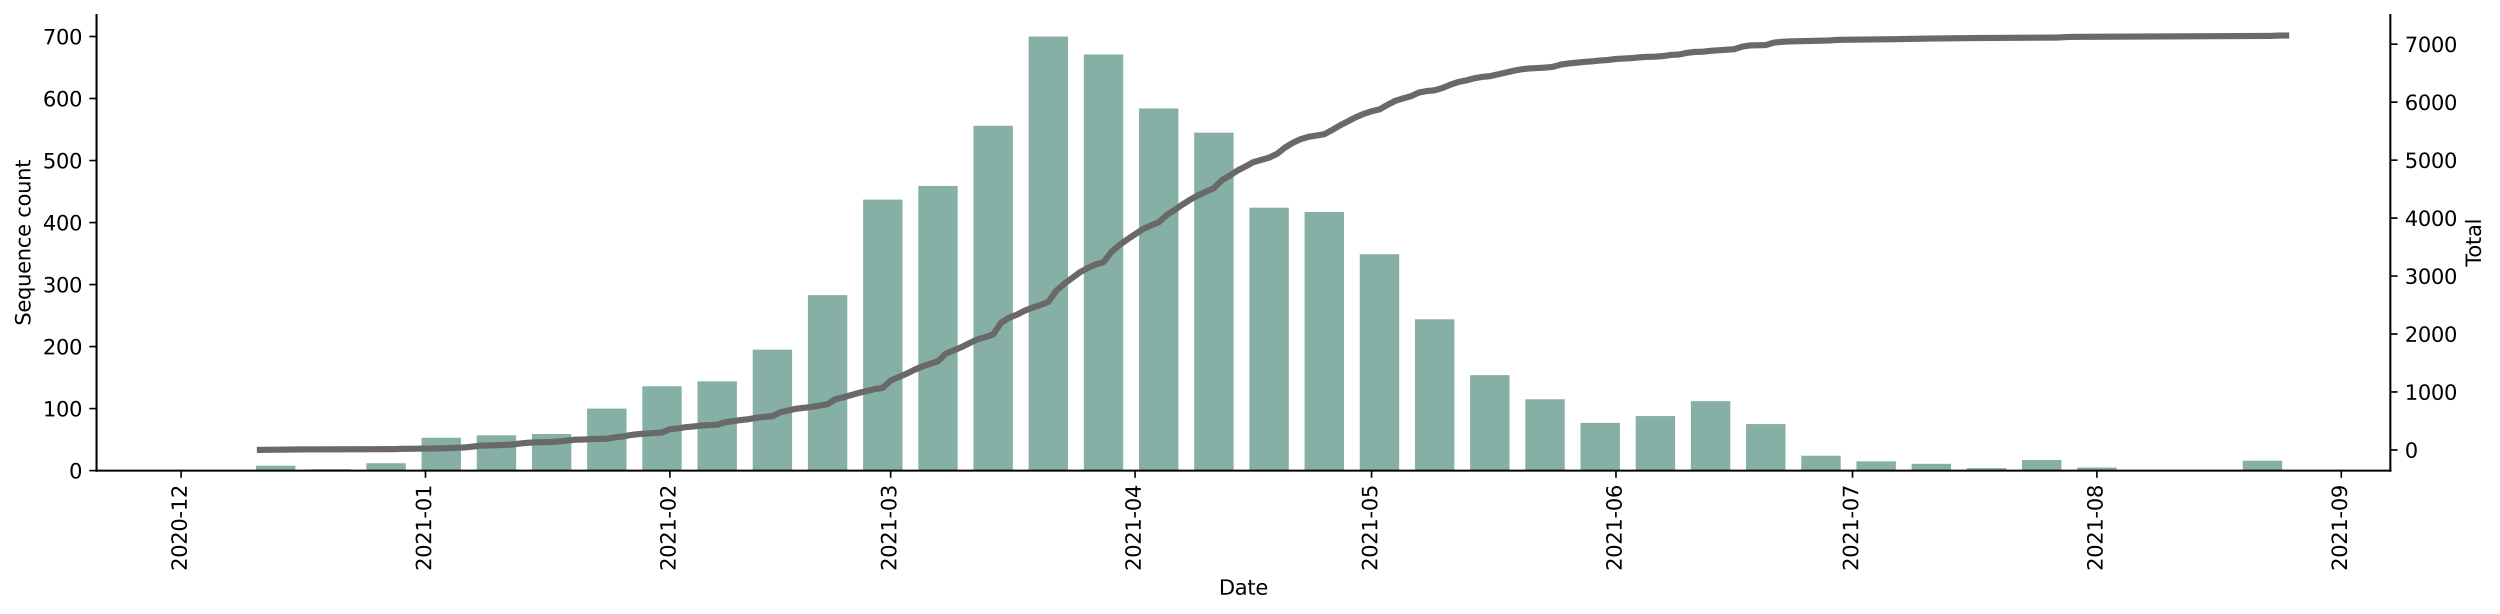 <?xml version="1.0" encoding="utf-8" standalone="no"?>
<!DOCTYPE svg PUBLIC "-//W3C//DTD SVG 1.1//EN"
  "http://www.w3.org/Graphics/SVG/1.1/DTD/svg11.dtd">
<svg height="298.621pt" version="1.1" viewBox="0 0 1216.294 298.621" width="1216.294pt" xmlns="http://www.w3.org/2000/svg" xmlns:xlink="http://www.w3.org/1999/xlink">
 <defs>
  <style type="text/css">*{stroke-linecap:butt;stroke-linejoin:round;}</style>
 </defs>
 <g id="figure_1">
  <g id="patch_1">
   <path d="M 0 298.621 
L 1216.294 298.621 
L 1216.294 0 
L 0 0 
z
" style="fill:#ffffff;"/>
  </g>
  <g id="axes_1">
   <g id="patch_2">
    <path d="M 46.966 228.96 
L 1162.966 228.96 
L 1162.966 7.2 
L 46.966 7.2 
z
" style="fill:#ffffff;"/>
   </g>
   <g id="patch_3">
    <path clip-path="url(#pee07e29922)" d="M 97.693 228.96 
L 116.871 228.96 
L 116.871 228.658 
L 97.693 228.658 
z
" style="fill:#86b0a6;"/>
   </g>
   <g id="patch_4">
    <path clip-path="url(#pee07e29922)" d="M 124.543 228.96 
L 143.721 228.96 
L 143.721 226.546 
L 124.543 226.546 
z
" style="fill:#86b0a6;"/>
   </g>
   <g id="patch_5">
    <path clip-path="url(#pee07e29922)" d="M 151.393 228.96 
L 170.571 228.96 
L 170.571 228.357 
L 151.393 228.357 
z
" style="fill:#86b0a6;"/>
   </g>
   <g id="patch_6">
    <path clip-path="url(#pee07e29922)" d="M 178.243 228.96 
L 197.421 228.96 
L 197.421 225.339 
L 178.243 225.339 
z
" style="fill:#86b0a6;"/>
   </g>
   <g id="patch_7">
    <path clip-path="url(#pee07e29922)" d="M 205.093 228.96 
L 224.271 228.96 
L 224.271 212.969 
L 205.093 212.969 
z
" style="fill:#86b0a6;"/>
   </g>
   <g id="patch_8">
    <path clip-path="url(#pee07e29922)" d="M 231.943 228.96 
L 251.121 228.96 
L 251.121 211.762 
L 231.943 211.762 
z
" style="fill:#86b0a6;"/>
   </g>
   <g id="patch_9">
    <path clip-path="url(#pee07e29922)" d="M 258.793 228.96 
L 277.971 228.96 
L 277.971 211.159 
L 258.793 211.159 
z
" style="fill:#86b0a6;"/>
   </g>
   <g id="patch_10">
    <path clip-path="url(#pee07e29922)" d="M 285.643 228.96 
L 304.821 228.96 
L 304.821 198.789 
L 285.643 198.789 
z
" style="fill:#86b0a6;"/>
   </g>
   <g id="patch_11">
    <path clip-path="url(#pee07e29922)" d="M 312.493 228.96 
L 331.671 228.96 
L 331.671 187.927 
L 312.493 187.927 
z
" style="fill:#86b0a6;"/>
   </g>
   <g id="patch_12">
    <path clip-path="url(#pee07e29922)" d="M 339.343 228.96 
L 358.521 228.96 
L 358.521 185.513 
L 339.343 185.513 
z
" style="fill:#86b0a6;"/>
   </g>
   <g id="patch_13">
    <path clip-path="url(#pee07e29922)" d="M 366.193 228.96 
L 385.371 228.96 
L 385.371 170.126 
L 366.193 170.126 
z
" style="fill:#86b0a6;"/>
   </g>
   <g id="patch_14">
    <path clip-path="url(#pee07e29922)" d="M 393.043 228.96 
L 412.221 228.96 
L 412.221 143.575 
L 393.043 143.575 
z
" style="fill:#86b0a6;"/>
   </g>
   <g id="patch_15">
    <path clip-path="url(#pee07e29922)" d="M 419.893 228.96 
L 439.071 228.96 
L 439.071 97.111 
L 419.893 97.111 
z
" style="fill:#86b0a6;"/>
   </g>
   <g id="patch_16">
    <path clip-path="url(#pee07e29922)" d="M 446.743 228.96 
L 465.921 228.96 
L 465.921 90.473 
L 446.743 90.473 
z
" style="fill:#86b0a6;"/>
   </g>
   <g id="patch_17">
    <path clip-path="url(#pee07e29922)" d="M 473.593 228.96 
L 492.771 228.96 
L 492.771 61.207 
L 473.593 61.207 
z
" style="fill:#86b0a6;"/>
   </g>
   <g id="patch_18">
    <path clip-path="url(#pee07e29922)" d="M 500.443 228.96 
L 519.621 228.96 
L 519.621 17.76 
L 500.443 17.76 
z
" style="fill:#86b0a6;"/>
   </g>
   <g id="patch_19">
    <path clip-path="url(#pee07e29922)" d="M 527.292 228.96 
L 546.471 228.96 
L 546.471 26.51 
L 527.292 26.51 
z
" style="fill:#86b0a6;"/>
   </g>
   <g id="patch_20">
    <path clip-path="url(#pee07e29922)" d="M 554.142 228.96 
L 573.321 228.96 
L 573.321 52.759 
L 554.142 52.759 
z
" style="fill:#86b0a6;"/>
   </g>
   <g id="patch_21">
    <path clip-path="url(#pee07e29922)" d="M 580.992 228.96 
L 600.171 228.96 
L 600.171 64.526 
L 580.992 64.526 
z
" style="fill:#86b0a6;"/>
   </g>
   <g id="patch_22">
    <path clip-path="url(#pee07e29922)" d="M 607.842 228.96 
L 627.021 228.96 
L 627.021 101.033 
L 607.842 101.033 
z
" style="fill:#86b0a6;"/>
   </g>
   <g id="patch_23">
    <path clip-path="url(#pee07e29922)" d="M 634.692 228.96 
L 653.871 228.96 
L 653.871 103.145 
L 634.692 103.145 
z
" style="fill:#86b0a6;"/>
   </g>
   <g id="patch_24">
    <path clip-path="url(#pee07e29922)" d="M 661.542 228.96 
L 680.721 228.96 
L 680.721 123.662 
L 661.542 123.662 
z
" style="fill:#86b0a6;"/>
   </g>
   <g id="patch_25">
    <path clip-path="url(#pee07e29922)" d="M 688.392 228.96 
L 707.571 228.96 
L 707.571 155.342 
L 688.392 155.342 
z
" style="fill:#86b0a6;"/>
   </g>
   <g id="patch_26">
    <path clip-path="url(#pee07e29922)" d="M 715.242 228.96 
L 734.421 228.96 
L 734.421 182.496 
L 715.242 182.496 
z
" style="fill:#86b0a6;"/>
   </g>
   <g id="patch_27">
    <path clip-path="url(#pee07e29922)" d="M 742.092 228.96 
L 761.271 228.96 
L 761.271 194.263 
L 742.092 194.263 
z
" style="fill:#86b0a6;"/>
   </g>
   <g id="patch_28">
    <path clip-path="url(#pee07e29922)" d="M 768.942 228.96 
L 788.121 228.96 
L 788.121 205.728 
L 768.942 205.728 
z
" style="fill:#86b0a6;"/>
   </g>
   <g id="patch_29">
    <path clip-path="url(#pee07e29922)" d="M 795.792 228.96 
L 814.971 228.96 
L 814.971 202.409 
L 795.792 202.409 
z
" style="fill:#86b0a6;"/>
   </g>
   <g id="patch_30">
    <path clip-path="url(#pee07e29922)" d="M 822.642 228.96 
L 841.821 228.96 
L 841.821 195.168 
L 822.642 195.168 
z
" style="fill:#86b0a6;"/>
   </g>
   <g id="patch_31">
    <path clip-path="url(#pee07e29922)" d="M 849.492 228.96 
L 868.671 228.96 
L 868.671 206.331 
L 849.492 206.331 
z
" style="fill:#86b0a6;"/>
   </g>
   <g id="patch_32">
    <path clip-path="url(#pee07e29922)" d="M 876.342 228.96 
L 895.521 228.96 
L 895.521 221.719 
L 876.342 221.719 
z
" style="fill:#86b0a6;"/>
   </g>
   <g id="patch_33">
    <path clip-path="url(#pee07e29922)" d="M 903.192 228.96 
L 922.371 228.96 
L 922.371 224.434 
L 903.192 224.434 
z
" style="fill:#86b0a6;"/>
   </g>
   <g id="patch_34">
    <path clip-path="url(#pee07e29922)" d="M 930.042 228.96 
L 949.221 228.96 
L 949.221 225.641 
L 930.042 225.641 
z
" style="fill:#86b0a6;"/>
   </g>
   <g id="patch_35">
    <path clip-path="url(#pee07e29922)" d="M 956.892 228.96 
L 976.071 228.96 
L 976.071 227.753 
L 956.892 227.753 
z
" style="fill:#86b0a6;"/>
   </g>
   <g id="patch_36">
    <path clip-path="url(#pee07e29922)" d="M 983.742 228.96 
L 1002.921 228.96 
L 1002.921 223.831 
L 983.742 223.831 
z
" style="fill:#86b0a6;"/>
   </g>
   <g id="patch_37">
    <path clip-path="url(#pee07e29922)" d="M 1010.592 228.96 
L 1029.771 228.96 
L 1029.771 227.451 
L 1010.592 227.451 
z
" style="fill:#86b0a6;"/>
   </g>
   <g id="patch_38">
    <path clip-path="url(#pee07e29922)" d="M 1037.442 228.96 
L 1056.621 228.96 
L 1056.621 228.658 
L 1037.442 228.658 
z
" style="fill:#86b0a6;"/>
   </g>
   <g id="patch_39">
    <path clip-path="url(#pee07e29922)" d="M 1091.142 228.96 
L 1110.32 228.96 
L 1110.32 224.133 
L 1091.142 224.133 
z
" style="fill:#86b0a6;"/>
   </g>
   <g id="matplotlib.axis_1">
    <g id="xtick_1">
     <g id="line2d_1">
      <defs>
       <path d="M 0 0 
L 0 3.5 
" id="m822fd077df" style="stroke:#000000;stroke-width:0.8;"/>
      </defs>
      <g>
       <use style="stroke:#000000;stroke-width:0.8;" x="88.104" xlink:href="#m822fd077df" y="228.96"/>
      </g>
     </g>
     <g id="text_1">
      <!-- 2020-12 -->
      <g transform="translate(90.863 277.743)rotate(-90)scale(0.1 -0.1)">
       <defs>
        <path d="M 1228 531 
L 3431 531 
L 3431 0 
L 469 0 
L 469 531 
Q 828 903 1448 1529 
Q 2069 2156 2228 2338 
Q 2531 2678 2651 2914 
Q 2772 3150 2772 3378 
Q 2772 3750 2511 3984 
Q 2250 4219 1831 4219 
Q 1534 4219 1204 4116 
Q 875 4013 500 3803 
L 500 4441 
Q 881 4594 1212 4672 
Q 1544 4750 1819 4750 
Q 2544 4750 2975 4387 
Q 3406 4025 3406 3419 
Q 3406 3131 3298 2873 
Q 3191 2616 2906 2266 
Q 2828 2175 2409 1742 
Q 1991 1309 1228 531 
z
" id="DejaVuSans-32" transform="scale(0.016)"/>
        <path d="M 2034 4250 
Q 1547 4250 1301 3770 
Q 1056 3291 1056 2328 
Q 1056 1369 1301 889 
Q 1547 409 2034 409 
Q 2525 409 2770 889 
Q 3016 1369 3016 2328 
Q 3016 3291 2770 3770 
Q 2525 4250 2034 4250 
z
M 2034 4750 
Q 2819 4750 3233 4129 
Q 3647 3509 3647 2328 
Q 3647 1150 3233 529 
Q 2819 -91 2034 -91 
Q 1250 -91 836 529 
Q 422 1150 422 2328 
Q 422 3509 836 4129 
Q 1250 4750 2034 4750 
z
" id="DejaVuSans-30" transform="scale(0.016)"/>
        <path d="M 313 2009 
L 1997 2009 
L 1997 1497 
L 313 1497 
L 313 2009 
z
" id="DejaVuSans-2d" transform="scale(0.016)"/>
        <path d="M 794 531 
L 1825 531 
L 1825 4091 
L 703 3866 
L 703 4441 
L 1819 4666 
L 2450 4666 
L 2450 531 
L 3481 531 
L 3481 0 
L 794 0 
L 794 531 
z
" id="DejaVuSans-31" transform="scale(0.016)"/>
       </defs>
       <use xlink:href="#DejaVuSans-32"/>
       <use x="63.623" xlink:href="#DejaVuSans-30"/>
       <use x="127.246" xlink:href="#DejaVuSans-32"/>
       <use x="190.869" xlink:href="#DejaVuSans-30"/>
       <use x="254.492" xlink:href="#DejaVuSans-2d"/>
       <use x="290.576" xlink:href="#DejaVuSans-31"/>
       <use x="354.199" xlink:href="#DejaVuSans-32"/>
      </g>
     </g>
    </g>
    <g id="xtick_2">
     <g id="line2d_2">
      <g>
       <use style="stroke:#000000;stroke-width:0.8;" x="207.011" xlink:href="#m822fd077df" y="228.96"/>
      </g>
     </g>
     <g id="text_2">
      <!-- 2021-01 -->
      <g transform="translate(209.77 277.743)rotate(-90)scale(0.1 -0.1)">
       <use xlink:href="#DejaVuSans-32"/>
       <use x="63.623" xlink:href="#DejaVuSans-30"/>
       <use x="127.246" xlink:href="#DejaVuSans-32"/>
       <use x="190.869" xlink:href="#DejaVuSans-31"/>
       <use x="254.492" xlink:href="#DejaVuSans-2d"/>
       <use x="290.576" xlink:href="#DejaVuSans-30"/>
       <use x="354.199" xlink:href="#DejaVuSans-31"/>
      </g>
     </g>
    </g>
    <g id="xtick_3">
     <g id="line2d_3">
      <g>
       <use style="stroke:#000000;stroke-width:0.8;" x="325.918" xlink:href="#m822fd077df" y="228.96"/>
      </g>
     </g>
     <g id="text_3">
      <!-- 2021-02 -->
      <g transform="translate(328.677 277.743)rotate(-90)scale(0.1 -0.1)">
       <use xlink:href="#DejaVuSans-32"/>
       <use x="63.623" xlink:href="#DejaVuSans-30"/>
       <use x="127.246" xlink:href="#DejaVuSans-32"/>
       <use x="190.869" xlink:href="#DejaVuSans-31"/>
       <use x="254.492" xlink:href="#DejaVuSans-2d"/>
       <use x="290.576" xlink:href="#DejaVuSans-30"/>
       <use x="354.199" xlink:href="#DejaVuSans-32"/>
      </g>
     </g>
    </g>
    <g id="xtick_4">
     <g id="line2d_4">
      <g>
       <use style="stroke:#000000;stroke-width:0.8;" x="433.318" xlink:href="#m822fd077df" y="228.96"/>
      </g>
     </g>
     <g id="text_4">
      <!-- 2021-03 -->
      <g transform="translate(436.077 277.743)rotate(-90)scale(0.1 -0.1)">
       <defs>
        <path d="M 2597 2516 
Q 3050 2419 3304 2112 
Q 3559 1806 3559 1356 
Q 3559 666 3084 287 
Q 2609 -91 1734 -91 
Q 1441 -91 1130 -33 
Q 819 25 488 141 
L 488 750 
Q 750 597 1062 519 
Q 1375 441 1716 441 
Q 2309 441 2620 675 
Q 2931 909 2931 1356 
Q 2931 1769 2642 2001 
Q 2353 2234 1838 2234 
L 1294 2234 
L 1294 2753 
L 1863 2753 
Q 2328 2753 2575 2939 
Q 2822 3125 2822 3475 
Q 2822 3834 2567 4026 
Q 2313 4219 1838 4219 
Q 1578 4219 1281 4162 
Q 984 4106 628 3988 
L 628 4550 
Q 988 4650 1302 4700 
Q 1616 4750 1894 4750 
Q 2613 4750 3031 4423 
Q 3450 4097 3450 3541 
Q 3450 3153 3228 2886 
Q 3006 2619 2597 2516 
z
" id="DejaVuSans-33" transform="scale(0.016)"/>
       </defs>
       <use xlink:href="#DejaVuSans-32"/>
       <use x="63.623" xlink:href="#DejaVuSans-30"/>
       <use x="127.246" xlink:href="#DejaVuSans-32"/>
       <use x="190.869" xlink:href="#DejaVuSans-31"/>
       <use x="254.492" xlink:href="#DejaVuSans-2d"/>
       <use x="290.576" xlink:href="#DejaVuSans-30"/>
       <use x="354.199" xlink:href="#DejaVuSans-33"/>
      </g>
     </g>
    </g>
    <g id="xtick_5">
     <g id="line2d_5">
      <g>
       <use style="stroke:#000000;stroke-width:0.8;" x="552.225" xlink:href="#m822fd077df" y="228.96"/>
      </g>
     </g>
     <g id="text_5">
      <!-- 2021-04 -->
      <g transform="translate(554.984 277.743)rotate(-90)scale(0.1 -0.1)">
       <defs>
        <path d="M 2419 4116 
L 825 1625 
L 2419 1625 
L 2419 4116 
z
M 2253 4666 
L 3047 4666 
L 3047 1625 
L 3713 1625 
L 3713 1100 
L 3047 1100 
L 3047 0 
L 2419 0 
L 2419 1100 
L 313 1100 
L 313 1709 
L 2253 4666 
z
" id="DejaVuSans-34" transform="scale(0.016)"/>
       </defs>
       <use xlink:href="#DejaVuSans-32"/>
       <use x="63.623" xlink:href="#DejaVuSans-30"/>
       <use x="127.246" xlink:href="#DejaVuSans-32"/>
       <use x="190.869" xlink:href="#DejaVuSans-31"/>
       <use x="254.492" xlink:href="#DejaVuSans-2d"/>
       <use x="290.576" xlink:href="#DejaVuSans-30"/>
       <use x="354.199" xlink:href="#DejaVuSans-34"/>
      </g>
     </g>
    </g>
    <g id="xtick_6">
     <g id="line2d_6">
      <g>
       <use style="stroke:#000000;stroke-width:0.8;" x="667.296" xlink:href="#m822fd077df" y="228.96"/>
      </g>
     </g>
     <g id="text_6">
      <!-- 2021-05 -->
      <g transform="translate(670.055 277.743)rotate(-90)scale(0.1 -0.1)">
       <defs>
        <path d="M 691 4666 
L 3169 4666 
L 3169 4134 
L 1269 4134 
L 1269 2991 
Q 1406 3038 1543 3061 
Q 1681 3084 1819 3084 
Q 2600 3084 3056 2656 
Q 3513 2228 3513 1497 
Q 3513 744 3044 326 
Q 2575 -91 1722 -91 
Q 1428 -91 1123 -41 
Q 819 9 494 109 
L 494 744 
Q 775 591 1075 516 
Q 1375 441 1709 441 
Q 2250 441 2565 725 
Q 2881 1009 2881 1497 
Q 2881 1984 2565 2268 
Q 2250 2553 1709 2553 
Q 1456 2553 1204 2497 
Q 953 2441 691 2322 
L 691 4666 
z
" id="DejaVuSans-35" transform="scale(0.016)"/>
       </defs>
       <use xlink:href="#DejaVuSans-32"/>
       <use x="63.623" xlink:href="#DejaVuSans-30"/>
       <use x="127.246" xlink:href="#DejaVuSans-32"/>
       <use x="190.869" xlink:href="#DejaVuSans-31"/>
       <use x="254.492" xlink:href="#DejaVuSans-2d"/>
       <use x="290.576" xlink:href="#DejaVuSans-30"/>
       <use x="354.199" xlink:href="#DejaVuSans-35"/>
      </g>
     </g>
    </g>
    <g id="xtick_7">
     <g id="line2d_7">
      <g>
       <use style="stroke:#000000;stroke-width:0.8;" x="786.203" xlink:href="#m822fd077df" y="228.96"/>
      </g>
     </g>
     <g id="text_7">
      <!-- 2021-06 -->
      <g transform="translate(788.962 277.743)rotate(-90)scale(0.1 -0.1)">
       <defs>
        <path d="M 2113 2584 
Q 1688 2584 1439 2293 
Q 1191 2003 1191 1497 
Q 1191 994 1439 701 
Q 1688 409 2113 409 
Q 2538 409 2786 701 
Q 3034 994 3034 1497 
Q 3034 2003 2786 2293 
Q 2538 2584 2113 2584 
z
M 3366 4563 
L 3366 3988 
Q 3128 4100 2886 4159 
Q 2644 4219 2406 4219 
Q 1781 4219 1451 3797 
Q 1122 3375 1075 2522 
Q 1259 2794 1537 2939 
Q 1816 3084 2150 3084 
Q 2853 3084 3261 2657 
Q 3669 2231 3669 1497 
Q 3669 778 3244 343 
Q 2819 -91 2113 -91 
Q 1303 -91 875 529 
Q 447 1150 447 2328 
Q 447 3434 972 4092 
Q 1497 4750 2381 4750 
Q 2619 4750 2861 4703 
Q 3103 4656 3366 4563 
z
" id="DejaVuSans-36" transform="scale(0.016)"/>
       </defs>
       <use xlink:href="#DejaVuSans-32"/>
       <use x="63.623" xlink:href="#DejaVuSans-30"/>
       <use x="127.246" xlink:href="#DejaVuSans-32"/>
       <use x="190.869" xlink:href="#DejaVuSans-31"/>
       <use x="254.492" xlink:href="#DejaVuSans-2d"/>
       <use x="290.576" xlink:href="#DejaVuSans-30"/>
       <use x="354.199" xlink:href="#DejaVuSans-36"/>
      </g>
     </g>
    </g>
    <g id="xtick_8">
     <g id="line2d_8">
      <g>
       <use style="stroke:#000000;stroke-width:0.8;" x="901.274" xlink:href="#m822fd077df" y="228.96"/>
      </g>
     </g>
     <g id="text_8">
      <!-- 2021-07 -->
      <g transform="translate(904.034 277.743)rotate(-90)scale(0.1 -0.1)">
       <defs>
        <path d="M 525 4666 
L 3525 4666 
L 3525 4397 
L 1831 0 
L 1172 0 
L 2766 4134 
L 525 4134 
L 525 4666 
z
" id="DejaVuSans-37" transform="scale(0.016)"/>
       </defs>
       <use xlink:href="#DejaVuSans-32"/>
       <use x="63.623" xlink:href="#DejaVuSans-30"/>
       <use x="127.246" xlink:href="#DejaVuSans-32"/>
       <use x="190.869" xlink:href="#DejaVuSans-31"/>
       <use x="254.492" xlink:href="#DejaVuSans-2d"/>
       <use x="290.576" xlink:href="#DejaVuSans-30"/>
       <use x="354.199" xlink:href="#DejaVuSans-37"/>
      </g>
     </g>
    </g>
    <g id="xtick_9">
     <g id="line2d_9">
      <g>
       <use style="stroke:#000000;stroke-width:0.8;" x="1020.181" xlink:href="#m822fd077df" y="228.96"/>
      </g>
     </g>
     <g id="text_9">
      <!-- 2021-08 -->
      <g transform="translate(1022.941 277.743)rotate(-90)scale(0.1 -0.1)">
       <defs>
        <path d="M 2034 2216 
Q 1584 2216 1326 1975 
Q 1069 1734 1069 1313 
Q 1069 891 1326 650 
Q 1584 409 2034 409 
Q 2484 409 2743 651 
Q 3003 894 3003 1313 
Q 3003 1734 2745 1975 
Q 2488 2216 2034 2216 
z
M 1403 2484 
Q 997 2584 770 2862 
Q 544 3141 544 3541 
Q 544 4100 942 4425 
Q 1341 4750 2034 4750 
Q 2731 4750 3128 4425 
Q 3525 4100 3525 3541 
Q 3525 3141 3298 2862 
Q 3072 2584 2669 2484 
Q 3125 2378 3379 2068 
Q 3634 1759 3634 1313 
Q 3634 634 3220 271 
Q 2806 -91 2034 -91 
Q 1263 -91 848 271 
Q 434 634 434 1313 
Q 434 1759 690 2068 
Q 947 2378 1403 2484 
z
M 1172 3481 
Q 1172 3119 1398 2916 
Q 1625 2713 2034 2713 
Q 2441 2713 2670 2916 
Q 2900 3119 2900 3481 
Q 2900 3844 2670 4047 
Q 2441 4250 2034 4250 
Q 1625 4250 1398 4047 
Q 1172 3844 1172 3481 
z
" id="DejaVuSans-38" transform="scale(0.016)"/>
       </defs>
       <use xlink:href="#DejaVuSans-32"/>
       <use x="63.623" xlink:href="#DejaVuSans-30"/>
       <use x="127.246" xlink:href="#DejaVuSans-32"/>
       <use x="190.869" xlink:href="#DejaVuSans-31"/>
       <use x="254.492" xlink:href="#DejaVuSans-2d"/>
       <use x="290.576" xlink:href="#DejaVuSans-30"/>
       <use x="354.199" xlink:href="#DejaVuSans-38"/>
      </g>
     </g>
    </g>
    <g id="xtick_10">
     <g id="line2d_10">
      <g>
       <use style="stroke:#000000;stroke-width:0.8;" x="1139.088" xlink:href="#m822fd077df" y="228.96"/>
      </g>
     </g>
     <g id="text_10">
      <!-- 2021-09 -->
      <g transform="translate(1141.848 277.743)rotate(-90)scale(0.1 -0.1)">
       <defs>
        <path d="M 703 97 
L 703 672 
Q 941 559 1184 500 
Q 1428 441 1663 441 
Q 2288 441 2617 861 
Q 2947 1281 2994 2138 
Q 2813 1869 2534 1725 
Q 2256 1581 1919 1581 
Q 1219 1581 811 2004 
Q 403 2428 403 3163 
Q 403 3881 828 4315 
Q 1253 4750 1959 4750 
Q 2769 4750 3195 4129 
Q 3622 3509 3622 2328 
Q 3622 1225 3098 567 
Q 2575 -91 1691 -91 
Q 1453 -91 1209 -44 
Q 966 3 703 97 
z
M 1959 2075 
Q 2384 2075 2632 2365 
Q 2881 2656 2881 3163 
Q 2881 3666 2632 3958 
Q 2384 4250 1959 4250 
Q 1534 4250 1286 3958 
Q 1038 3666 1038 3163 
Q 1038 2656 1286 2365 
Q 1534 2075 1959 2075 
z
" id="DejaVuSans-39" transform="scale(0.016)"/>
       </defs>
       <use xlink:href="#DejaVuSans-32"/>
       <use x="63.623" xlink:href="#DejaVuSans-30"/>
       <use x="127.246" xlink:href="#DejaVuSans-32"/>
       <use x="190.869" xlink:href="#DejaVuSans-31"/>
       <use x="254.492" xlink:href="#DejaVuSans-2d"/>
       <use x="290.576" xlink:href="#DejaVuSans-30"/>
       <use x="354.199" xlink:href="#DejaVuSans-39"/>
      </g>
     </g>
    </g>
    <g id="text_11">
     <!-- Date -->
     <g transform="translate(593.015 289.341)scale(0.1 -0.1)">
      <defs>
       <path d="M 1259 4147 
L 1259 519 
L 2022 519 
Q 2988 519 3436 956 
Q 3884 1394 3884 2338 
Q 3884 3275 3436 3711 
Q 2988 4147 2022 4147 
L 1259 4147 
z
M 628 4666 
L 1925 4666 
Q 3281 4666 3915 4102 
Q 4550 3538 4550 2338 
Q 4550 1131 3912 565 
Q 3275 0 1925 0 
L 628 0 
L 628 4666 
z
" id="DejaVuSans-44" transform="scale(0.016)"/>
       <path d="M 2194 1759 
Q 1497 1759 1228 1600 
Q 959 1441 959 1056 
Q 959 750 1161 570 
Q 1363 391 1709 391 
Q 2188 391 2477 730 
Q 2766 1069 2766 1631 
L 2766 1759 
L 2194 1759 
z
M 3341 1997 
L 3341 0 
L 2766 0 
L 2766 531 
Q 2569 213 2275 61 
Q 1981 -91 1556 -91 
Q 1019 -91 701 211 
Q 384 513 384 1019 
Q 384 1609 779 1909 
Q 1175 2209 1959 2209 
L 2766 2209 
L 2766 2266 
Q 2766 2663 2505 2880 
Q 2244 3097 1772 3097 
Q 1472 3097 1187 3025 
Q 903 2953 641 2809 
L 641 3341 
Q 956 3463 1253 3523 
Q 1550 3584 1831 3584 
Q 2591 3584 2966 3190 
Q 3341 2797 3341 1997 
z
" id="DejaVuSans-61" transform="scale(0.016)"/>
       <path d="M 1172 4494 
L 1172 3500 
L 2356 3500 
L 2356 3053 
L 1172 3053 
L 1172 1153 
Q 1172 725 1289 603 
Q 1406 481 1766 481 
L 2356 481 
L 2356 0 
L 1766 0 
Q 1100 0 847 248 
Q 594 497 594 1153 
L 594 3053 
L 172 3053 
L 172 3500 
L 594 3500 
L 594 4494 
L 1172 4494 
z
" id="DejaVuSans-74" transform="scale(0.016)"/>
       <path d="M 3597 1894 
L 3597 1613 
L 953 1613 
Q 991 1019 1311 708 
Q 1631 397 2203 397 
Q 2534 397 2845 478 
Q 3156 559 3463 722 
L 3463 178 
Q 3153 47 2828 -22 
Q 2503 -91 2169 -91 
Q 1331 -91 842 396 
Q 353 884 353 1716 
Q 353 2575 817 3079 
Q 1281 3584 2069 3584 
Q 2775 3584 3186 3129 
Q 3597 2675 3597 1894 
z
M 3022 2063 
Q 3016 2534 2758 2815 
Q 2500 3097 2075 3097 
Q 1594 3097 1305 2825 
Q 1016 2553 972 2059 
L 3022 2063 
z
" id="DejaVuSans-65" transform="scale(0.016)"/>
      </defs>
      <use xlink:href="#DejaVuSans-44"/>
      <use x="77.002" xlink:href="#DejaVuSans-61"/>
      <use x="138.281" xlink:href="#DejaVuSans-74"/>
      <use x="177.49" xlink:href="#DejaVuSans-65"/>
     </g>
    </g>
   </g>
   <g id="matplotlib.axis_2">
    <g id="ytick_1">
     <g id="line2d_11">
      <defs>
       <path d="M 0 0 
L -3.5 0 
" id="me748ce3124" style="stroke:#000000;stroke-width:0.8;"/>
      </defs>
      <g>
       <use style="stroke:#000000;stroke-width:0.8;" x="46.966" xlink:href="#me748ce3124" y="228.96"/>
      </g>
     </g>
     <g id="text_12">
      <!-- 0 -->
      <g transform="translate(33.603 232.759)scale(0.1 -0.1)">
       <use xlink:href="#DejaVuSans-30"/>
      </g>
     </g>
    </g>
    <g id="ytick_2">
     <g id="line2d_12">
      <g>
       <use style="stroke:#000000;stroke-width:0.8;" x="46.966" xlink:href="#me748ce3124" y="198.789"/>
      </g>
     </g>
     <g id="text_13">
      <!-- 100 -->
      <g transform="translate(20.878 202.588)scale(0.1 -0.1)">
       <use xlink:href="#DejaVuSans-31"/>
       <use x="63.623" xlink:href="#DejaVuSans-30"/>
       <use x="127.246" xlink:href="#DejaVuSans-30"/>
      </g>
     </g>
    </g>
    <g id="ytick_3">
     <g id="line2d_13">
      <g>
       <use style="stroke:#000000;stroke-width:0.8;" x="46.966" xlink:href="#me748ce3124" y="168.617"/>
      </g>
     </g>
     <g id="text_14">
      <!-- 200 -->
      <g transform="translate(20.878 172.416)scale(0.1 -0.1)">
       <use xlink:href="#DejaVuSans-32"/>
       <use x="63.623" xlink:href="#DejaVuSans-30"/>
       <use x="127.246" xlink:href="#DejaVuSans-30"/>
      </g>
     </g>
    </g>
    <g id="ytick_4">
     <g id="line2d_14">
      <g>
       <use style="stroke:#000000;stroke-width:0.8;" x="46.966" xlink:href="#me748ce3124" y="138.446"/>
      </g>
     </g>
     <g id="text_15">
      <!-- 300 -->
      <g transform="translate(20.878 142.245)scale(0.1 -0.1)">
       <use xlink:href="#DejaVuSans-33"/>
       <use x="63.623" xlink:href="#DejaVuSans-30"/>
       <use x="127.246" xlink:href="#DejaVuSans-30"/>
      </g>
     </g>
    </g>
    <g id="ytick_5">
     <g id="line2d_15">
      <g>
       <use style="stroke:#000000;stroke-width:0.8;" x="46.966" xlink:href="#me748ce3124" y="108.274"/>
      </g>
     </g>
     <g id="text_16">
      <!-- 400 -->
      <g transform="translate(20.878 112.074)scale(0.1 -0.1)">
       <use xlink:href="#DejaVuSans-34"/>
       <use x="63.623" xlink:href="#DejaVuSans-30"/>
       <use x="127.246" xlink:href="#DejaVuSans-30"/>
      </g>
     </g>
    </g>
    <g id="ytick_6">
     <g id="line2d_16">
      <g>
       <use style="stroke:#000000;stroke-width:0.8;" x="46.966" xlink:href="#me748ce3124" y="78.103"/>
      </g>
     </g>
     <g id="text_17">
      <!-- 500 -->
      <g transform="translate(20.878 81.902)scale(0.1 -0.1)">
       <use xlink:href="#DejaVuSans-35"/>
       <use x="63.623" xlink:href="#DejaVuSans-30"/>
       <use x="127.246" xlink:href="#DejaVuSans-30"/>
      </g>
     </g>
    </g>
    <g id="ytick_7">
     <g id="line2d_17">
      <g>
       <use style="stroke:#000000;stroke-width:0.8;" x="46.966" xlink:href="#me748ce3124" y="47.931"/>
      </g>
     </g>
     <g id="text_18">
      <!-- 600 -->
      <g transform="translate(20.878 51.731)scale(0.1 -0.1)">
       <use xlink:href="#DejaVuSans-36"/>
       <use x="63.623" xlink:href="#DejaVuSans-30"/>
       <use x="127.246" xlink:href="#DejaVuSans-30"/>
      </g>
     </g>
    </g>
    <g id="ytick_8">
     <g id="line2d_18">
      <g>
       <use style="stroke:#000000;stroke-width:0.8;" x="46.966" xlink:href="#me748ce3124" y="17.76"/>
      </g>
     </g>
     <g id="text_19">
      <!-- 700 -->
      <g transform="translate(20.878 21.559)scale(0.1 -0.1)">
       <use xlink:href="#DejaVuSans-37"/>
       <use x="63.623" xlink:href="#DejaVuSans-30"/>
       <use x="127.246" xlink:href="#DejaVuSans-30"/>
      </g>
     </g>
    </g>
    <g id="text_20">
     <!-- Sequence count -->
     <g transform="translate(14.798 158.44)rotate(-90)scale(0.1 -0.1)">
      <defs>
       <path d="M 3425 4513 
L 3425 3897 
Q 3066 4069 2747 4153 
Q 2428 4238 2131 4238 
Q 1616 4238 1336 4038 
Q 1056 3838 1056 3469 
Q 1056 3159 1242 3001 
Q 1428 2844 1947 2747 
L 2328 2669 
Q 3034 2534 3370 2195 
Q 3706 1856 3706 1288 
Q 3706 609 3251 259 
Q 2797 -91 1919 -91 
Q 1588 -91 1214 -16 
Q 841 59 441 206 
L 441 856 
Q 825 641 1194 531 
Q 1563 422 1919 422 
Q 2459 422 2753 634 
Q 3047 847 3047 1241 
Q 3047 1584 2836 1778 
Q 2625 1972 2144 2069 
L 1759 2144 
Q 1053 2284 737 2584 
Q 422 2884 422 3419 
Q 422 4038 858 4394 
Q 1294 4750 2059 4750 
Q 2388 4750 2728 4690 
Q 3069 4631 3425 4513 
z
" id="DejaVuSans-53" transform="scale(0.016)"/>
       <path d="M 947 1747 
Q 947 1113 1208 752 
Q 1469 391 1925 391 
Q 2381 391 2643 752 
Q 2906 1113 2906 1747 
Q 2906 2381 2643 2742 
Q 2381 3103 1925 3103 
Q 1469 3103 1208 2742 
Q 947 2381 947 1747 
z
M 2906 525 
Q 2725 213 2448 61 
Q 2172 -91 1784 -91 
Q 1150 -91 751 415 
Q 353 922 353 1747 
Q 353 2572 751 3078 
Q 1150 3584 1784 3584 
Q 2172 3584 2448 3432 
Q 2725 3281 2906 2969 
L 2906 3500 
L 3481 3500 
L 3481 -1331 
L 2906 -1331 
L 2906 525 
z
" id="DejaVuSans-71" transform="scale(0.016)"/>
       <path d="M 544 1381 
L 544 3500 
L 1119 3500 
L 1119 1403 
Q 1119 906 1312 657 
Q 1506 409 1894 409 
Q 2359 409 2629 706 
Q 2900 1003 2900 1516 
L 2900 3500 
L 3475 3500 
L 3475 0 
L 2900 0 
L 2900 538 
Q 2691 219 2414 64 
Q 2138 -91 1772 -91 
Q 1169 -91 856 284 
Q 544 659 544 1381 
z
M 1991 3584 
L 1991 3584 
z
" id="DejaVuSans-75" transform="scale(0.016)"/>
       <path d="M 3513 2113 
L 3513 0 
L 2938 0 
L 2938 2094 
Q 2938 2591 2744 2837 
Q 2550 3084 2163 3084 
Q 1697 3084 1428 2787 
Q 1159 2491 1159 1978 
L 1159 0 
L 581 0 
L 581 3500 
L 1159 3500 
L 1159 2956 
Q 1366 3272 1645 3428 
Q 1925 3584 2291 3584 
Q 2894 3584 3203 3211 
Q 3513 2838 3513 2113 
z
" id="DejaVuSans-6e" transform="scale(0.016)"/>
       <path d="M 3122 3366 
L 3122 2828 
Q 2878 2963 2633 3030 
Q 2388 3097 2138 3097 
Q 1578 3097 1268 2742 
Q 959 2388 959 1747 
Q 959 1106 1268 751 
Q 1578 397 2138 397 
Q 2388 397 2633 464 
Q 2878 531 3122 666 
L 3122 134 
Q 2881 22 2623 -34 
Q 2366 -91 2075 -91 
Q 1284 -91 818 406 
Q 353 903 353 1747 
Q 353 2603 823 3093 
Q 1294 3584 2113 3584 
Q 2378 3584 2631 3529 
Q 2884 3475 3122 3366 
z
" id="DejaVuSans-63" transform="scale(0.016)"/>
       <path id="DejaVuSans-20" transform="scale(0.016)"/>
       <path d="M 1959 3097 
Q 1497 3097 1228 2736 
Q 959 2375 959 1747 
Q 959 1119 1226 758 
Q 1494 397 1959 397 
Q 2419 397 2687 759 
Q 2956 1122 2956 1747 
Q 2956 2369 2687 2733 
Q 2419 3097 1959 3097 
z
M 1959 3584 
Q 2709 3584 3137 3096 
Q 3566 2609 3566 1747 
Q 3566 888 3137 398 
Q 2709 -91 1959 -91 
Q 1206 -91 779 398 
Q 353 888 353 1747 
Q 353 2609 779 3096 
Q 1206 3584 1959 3584 
z
" id="DejaVuSans-6f" transform="scale(0.016)"/>
      </defs>
      <use xlink:href="#DejaVuSans-53"/>
      <use x="63.477" xlink:href="#DejaVuSans-65"/>
      <use x="125" xlink:href="#DejaVuSans-71"/>
      <use x="188.477" xlink:href="#DejaVuSans-75"/>
      <use x="251.855" xlink:href="#DejaVuSans-65"/>
      <use x="313.379" xlink:href="#DejaVuSans-6e"/>
      <use x="376.758" xlink:href="#DejaVuSans-63"/>
      <use x="431.738" xlink:href="#DejaVuSans-65"/>
      <use x="493.262" xlink:href="#DejaVuSans-20"/>
      <use x="525.049" xlink:href="#DejaVuSans-63"/>
      <use x="580.029" xlink:href="#DejaVuSans-6f"/>
      <use x="641.211" xlink:href="#DejaVuSans-75"/>
      <use x="704.59" xlink:href="#DejaVuSans-6e"/>
      <use x="767.969" xlink:href="#DejaVuSans-74"/>
     </g>
    </g>
   </g>
   <g id="patch_40">
    <path d="M 46.966 228.96 
L 46.966 7.2 
" style="fill:none;stroke:#000000;stroke-linecap:square;stroke-linejoin:miter;stroke-width:0.8;"/>
   </g>
   <g id="patch_41">
    <path d="M 1162.966 228.96 
L 1162.966 7.2 
" style="fill:none;stroke:#000000;stroke-linecap:square;stroke-linejoin:miter;stroke-width:0.8;"/>
   </g>
   <g id="patch_42">
    <path d="M 46.966 228.96 
L 1162.966 228.96 
" style="fill:none;stroke:#000000;stroke-linecap:square;stroke-linejoin:miter;stroke-width:0.8;"/>
   </g>
  </g>
  <g id="axes_2">
   <g id="matplotlib.axis_3">
    <g id="ytick_9">
     <g id="line2d_19">
      <defs>
       <path d="M 0 0 
L 3.5 0 
" id="m755994c086" style="stroke:#000000;stroke-width:0.8;"/>
      </defs>
      <g>
       <use style="stroke:#000000;stroke-width:0.8;" x="1162.966" xlink:href="#m755994c086" y="218.908"/>
      </g>
     </g>
     <g id="text_21">
      <!-- 0 -->
      <g transform="translate(1169.966 222.707)scale(0.1 -0.1)">
       <use xlink:href="#DejaVuSans-30"/>
      </g>
     </g>
    </g>
    <g id="ytick_10">
     <g id="line2d_20">
      <g>
       <use style="stroke:#000000;stroke-width:0.8;" x="1162.966" xlink:href="#m755994c086" y="190.708"/>
      </g>
     </g>
     <g id="text_22">
      <!-- 1000 -->
      <g transform="translate(1169.966 194.508)scale(0.1 -0.1)">
       <use xlink:href="#DejaVuSans-31"/>
       <use x="63.623" xlink:href="#DejaVuSans-30"/>
       <use x="127.246" xlink:href="#DejaVuSans-30"/>
       <use x="190.869" xlink:href="#DejaVuSans-30"/>
      </g>
     </g>
    </g>
    <g id="ytick_11">
     <g id="line2d_21">
      <g>
       <use style="stroke:#000000;stroke-width:0.8;" x="1162.966" xlink:href="#m755994c086" y="162.509"/>
      </g>
     </g>
     <g id="text_23">
      <!-- 2000 -->
      <g transform="translate(1169.966 166.308)scale(0.1 -0.1)">
       <use xlink:href="#DejaVuSans-32"/>
       <use x="63.623" xlink:href="#DejaVuSans-30"/>
       <use x="127.246" xlink:href="#DejaVuSans-30"/>
       <use x="190.869" xlink:href="#DejaVuSans-30"/>
      </g>
     </g>
    </g>
    <g id="ytick_12">
     <g id="line2d_22">
      <g>
       <use style="stroke:#000000;stroke-width:0.8;" x="1162.966" xlink:href="#m755994c086" y="134.309"/>
      </g>
     </g>
     <g id="text_24">
      <!-- 3000 -->
      <g transform="translate(1169.966 138.108)scale(0.1 -0.1)">
       <use xlink:href="#DejaVuSans-33"/>
       <use x="63.623" xlink:href="#DejaVuSans-30"/>
       <use x="127.246" xlink:href="#DejaVuSans-30"/>
       <use x="190.869" xlink:href="#DejaVuSans-30"/>
      </g>
     </g>
    </g>
    <g id="ytick_13">
     <g id="line2d_23">
      <g>
       <use style="stroke:#000000;stroke-width:0.8;" x="1162.966" xlink:href="#m755994c086" y="106.109"/>
      </g>
     </g>
     <g id="text_25">
      <!-- 4000 -->
      <g transform="translate(1169.966 109.908)scale(0.1 -0.1)">
       <use xlink:href="#DejaVuSans-34"/>
       <use x="63.623" xlink:href="#DejaVuSans-30"/>
       <use x="127.246" xlink:href="#DejaVuSans-30"/>
       <use x="190.869" xlink:href="#DejaVuSans-30"/>
      </g>
     </g>
    </g>
    <g id="ytick_14">
     <g id="line2d_24">
      <g>
       <use style="stroke:#000000;stroke-width:0.8;" x="1162.966" xlink:href="#m755994c086" y="77.909"/>
      </g>
     </g>
     <g id="text_26">
      <!-- 5000 -->
      <g transform="translate(1169.966 81.709)scale(0.1 -0.1)">
       <use xlink:href="#DejaVuSans-35"/>
       <use x="63.623" xlink:href="#DejaVuSans-30"/>
       <use x="127.246" xlink:href="#DejaVuSans-30"/>
       <use x="190.869" xlink:href="#DejaVuSans-30"/>
      </g>
     </g>
    </g>
    <g id="ytick_15">
     <g id="line2d_25">
      <g>
       <use style="stroke:#000000;stroke-width:0.8;" x="1162.966" xlink:href="#m755994c086" y="49.71"/>
      </g>
     </g>
     <g id="text_27">
      <!-- 6000 -->
      <g transform="translate(1169.966 53.509)scale(0.1 -0.1)">
       <use xlink:href="#DejaVuSans-36"/>
       <use x="63.623" xlink:href="#DejaVuSans-30"/>
       <use x="127.246" xlink:href="#DejaVuSans-30"/>
       <use x="190.869" xlink:href="#DejaVuSans-30"/>
      </g>
     </g>
    </g>
    <g id="ytick_16">
     <g id="line2d_26">
      <g>
       <use style="stroke:#000000;stroke-width:0.8;" x="1162.966" xlink:href="#m755994c086" y="21.51"/>
      </g>
     </g>
     <g id="text_28">
      <!-- 7000 -->
      <g transform="translate(1169.966 25.309)scale(0.1 -0.1)">
       <use xlink:href="#DejaVuSans-37"/>
       <use x="63.623" xlink:href="#DejaVuSans-30"/>
       <use x="127.246" xlink:href="#DejaVuSans-30"/>
       <use x="190.869" xlink:href="#DejaVuSans-30"/>
      </g>
     </g>
    </g>
    <g id="text_29">
     <!-- Total -->
     <g transform="translate(1207.014 129.757)rotate(-90)scale(0.1 -0.1)">
      <defs>
       <path d="M -19 4666 
L 3928 4666 
L 3928 4134 
L 2272 4134 
L 2272 0 
L 1638 0 
L 1638 4134 
L -19 4134 
L -19 4666 
z
" id="DejaVuSans-54" transform="scale(0.016)"/>
       <path d="M 603 4863 
L 1178 4863 
L 1178 0 
L 603 0 
L 603 4863 
z
" id="DejaVuSans-6c" transform="scale(0.016)"/>
      </defs>
      <use xlink:href="#DejaVuSans-54"/>
      <use x="44.084" xlink:href="#DejaVuSans-6f"/>
      <use x="105.266" xlink:href="#DejaVuSans-74"/>
      <use x="144.475" xlink:href="#DejaVuSans-61"/>
      <use x="205.754" xlink:href="#DejaVuSans-6c"/>
     </g>
    </g>
   </g>
   <g id="line2d_27">
    <path clip-path="url(#pee07e29922)" d="M 126.461 218.88 
L 145.639 218.654 
L 191.668 218.513 
L 195.504 218.372 
L 214.682 218.147 
L 226.189 217.696 
L 233.861 216.821 
L 241.532 216.624 
L 249.203 216.286 
L 253.039 215.778 
L 256.875 215.411 
L 260.711 215.186 
L 268.382 215.045 
L 272.218 214.735 
L 279.889 213.917 
L 283.725 213.832 
L 291.396 213.494 
L 295.232 213.466 
L 299.068 212.789 
L 302.903 212.366 
L 306.739 211.661 
L 310.575 211.21 
L 318.246 210.674 
L 322.082 210.42 
L 325.918 208.784 
L 329.753 208.446 
L 333.589 207.826 
L 337.425 207.487 
L 341.261 207.008 
L 348.932 206.641 
L 352.768 205.429 
L 360.439 204.357 
L 364.275 203.934 
L 368.11 203.201 
L 371.946 202.778 
L 375.782 202.496 
L 379.618 200.578 
L 387.289 198.858 
L 394.96 197.956 
L 402.632 196.659 
L 406.468 194.205 
L 410.303 193.303 
L 417.975 191.103 
L 425.646 189.298 
L 429.482 188.706 
L 433.318 185.125 
L 440.989 181.854 
L 444.825 179.936 
L 448.66 178.329 
L 456.332 175.734 
L 460.168 172.04 
L 467.839 168.854 
L 471.675 166.908 
L 475.51 165.131 
L 479.346 164.031 
L 483.182 162.706 
L 487.018 157.038 
L 490.853 154.613 
L 494.689 153.118 
L 498.525 151.144 
L 502.36 149.678 
L 506.196 148.352 
L 510.032 146.886 
L 513.867 141.472 
L 517.703 138.144 
L 525.375 132.476 
L 529.21 130.389 
L 533.046 128.613 
L 536.882 127.569 
L 540.717 122.55 
L 544.553 119.278 
L 548.389 116.515 
L 556.06 111.439 
L 559.896 109.691 
L 563.732 108.14 
L 567.567 104.699 
L 571.403 102.189 
L 575.239 99.539 
L 579.075 97.113 
L 582.91 95.027 
L 586.746 93.222 
L 590.582 91.586 
L 594.417 87.695 
L 598.253 85.467 
L 602.089 82.957 
L 605.925 81.011 
L 609.76 78.896 
L 617.432 76.697 
L 621.267 74.864 
L 625.103 71.847 
L 628.939 69.478 
L 632.775 67.701 
L 636.61 66.573 
L 644.282 65.304 
L 648.117 63.246 
L 651.953 60.99 
L 659.625 57.042 
L 663.46 55.406 
L 667.296 54.137 
L 671.132 53.235 
L 674.967 51.063 
L 678.803 49.089 
L 682.639 47.877 
L 686.474 46.805 
L 690.31 45.029 
L 694.146 44.295 
L 697.982 43.929 
L 701.817 42.773 
L 705.653 41.193 
L 709.489 39.896 
L 713.324 39.107 
L 717.16 38.12 
L 720.996 37.415 
L 724.832 37.076 
L 736.339 34.454 
L 740.174 33.72 
L 744.01 33.297 
L 751.682 32.903 
L 755.517 32.508 
L 759.353 31.408 
L 763.189 30.872 
L 770.86 30.111 
L 774.696 29.829 
L 778.532 29.434 
L 782.367 29.18 
L 786.203 28.673 
L 793.874 28.278 
L 797.71 27.883 
L 801.546 27.658 
L 805.382 27.573 
L 809.217 27.263 
L 813.053 26.727 
L 816.889 26.53 
L 820.724 25.712 
L 824.56 25.261 
L 828.396 25.176 
L 832.231 24.725 
L 843.739 23.935 
L 847.574 22.694 
L 851.41 22.102 
L 859.081 21.933 
L 862.917 20.749 
L 866.753 20.354 
L 870.589 20.156 
L 889.767 19.705 
L 893.603 19.423 
L 897.439 19.339 
L 920.453 19.085 
L 939.631 18.746 
L 962.646 18.493 
L 1001.003 18.267 
L 1004.838 18.041 
L 1008.674 17.929 
L 1104.567 17.477 
L 1108.403 17.308 
L 1112.238 17.28 
L 1112.238 17.28 
" style="fill:none;stroke:#696969;stroke-linecap:square;stroke-width:3;"/>
   </g>
   <g id="patch_43">
    <path d="M 46.966 228.96 
L 46.966 7.2 
" style="fill:none;stroke:#000000;stroke-linecap:square;stroke-linejoin:miter;stroke-width:0.8;"/>
   </g>
   <g id="patch_44">
    <path d="M 1162.966 228.96 
L 1162.966 7.2 
" style="fill:none;stroke:#000000;stroke-linecap:square;stroke-linejoin:miter;stroke-width:0.8;"/>
   </g>
   <g id="patch_45">
    <path d="M 46.966 228.96 
L 1162.966 228.96 
" style="fill:none;stroke:#000000;stroke-linecap:square;stroke-linejoin:miter;stroke-width:0.8;"/>
   </g>
  </g>
 </g>
 <defs>
  <clipPath id="pee07e29922">
   <rect height="221.76" width="1116" x="46.966" y="7.2"/>
  </clipPath>
 </defs>
</svg>
